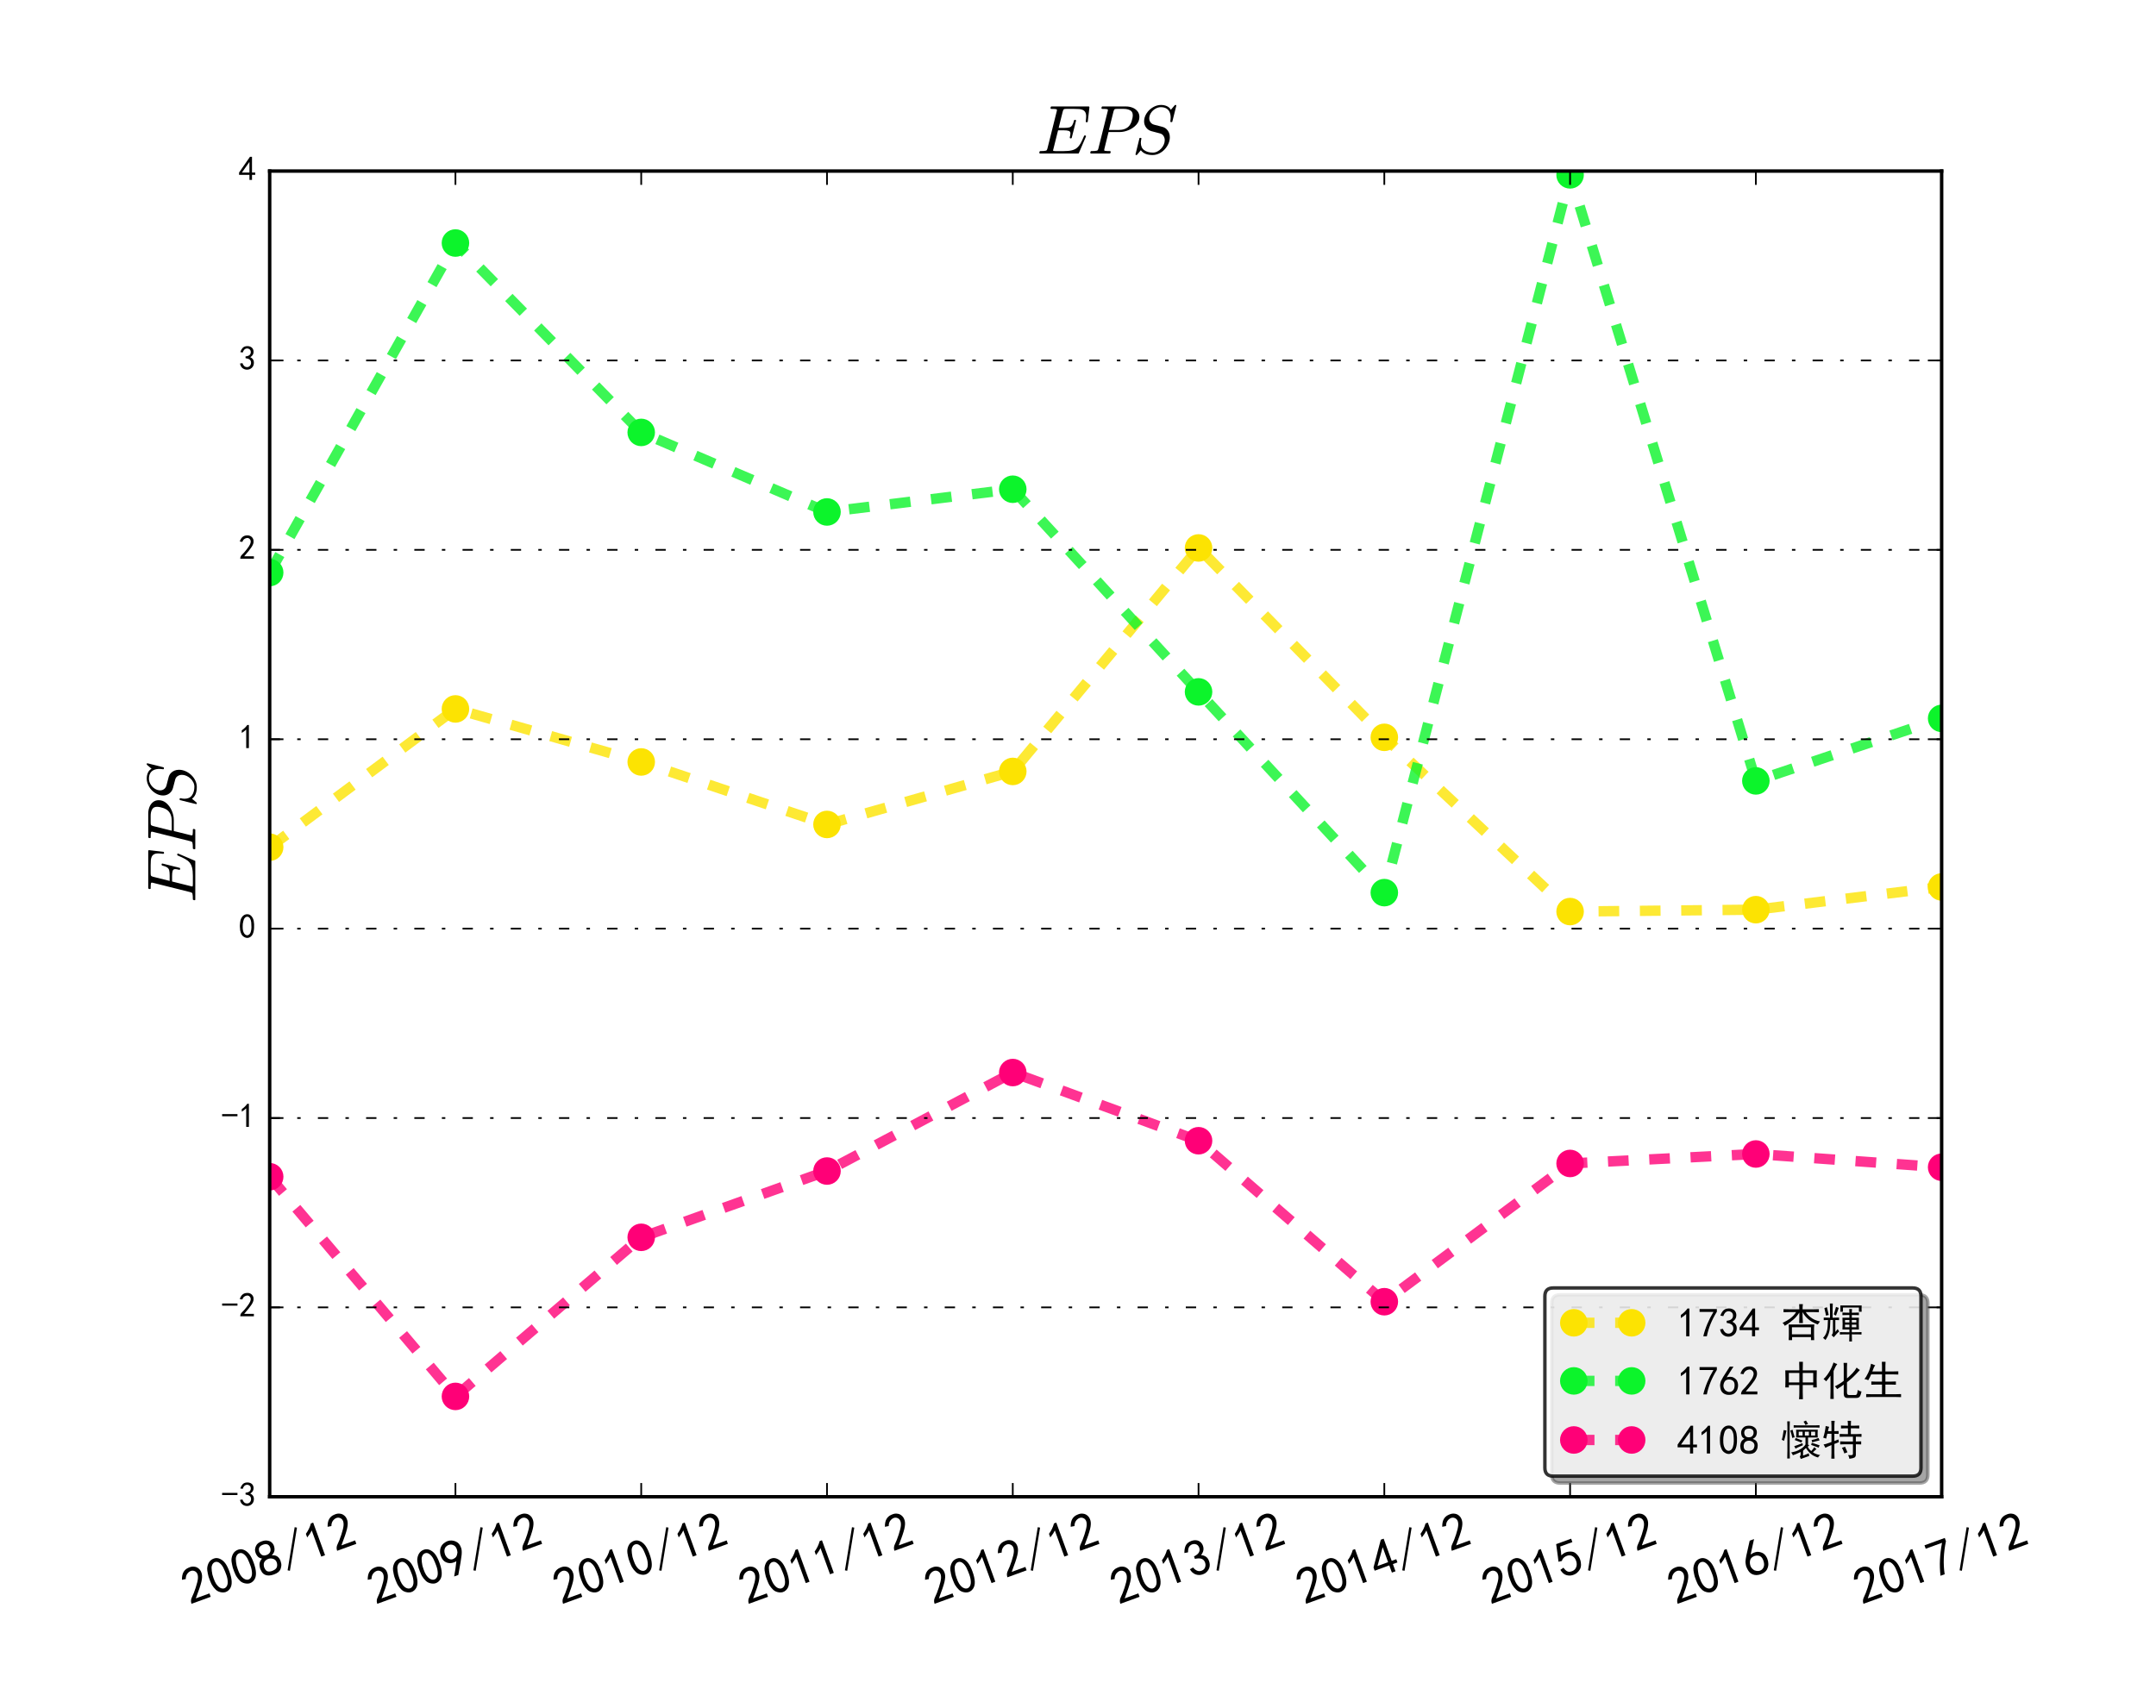 <?xml version="1.0" encoding="utf-8" standalone="no"?>
<!DOCTYPE svg PUBLIC "-//W3C//DTD SVG 1.1//EN"
  "http://www.w3.org/Graphics/SVG/1.1/DTD/svg11.dtd">
<!-- Created with matplotlib (http://matplotlib.org/) -->
<svg height="496pt" version="1.1" viewBox="0 0 626 496" width="626pt" xmlns="http://www.w3.org/2000/svg" xmlns:xlink="http://www.w3.org/1999/xlink">
 <defs>
  <style type="text/css">
*{stroke-linecap:butt;stroke-linejoin:round;stroke-miterlimit:100000;}
  </style>
 </defs>
 <g id="figure_1">
  <g id="patch_1">
   <path d="M 0 496.8 
L 626.4 496.8 
L 626.4 0 
L 0 0 
z
" style="fill:#ffffff;"/>
  </g>
  <g id="axes_1">
   <g id="patch_2">
    <path d="M 78.3 434.7 
L 563.76 434.7 
L 563.76 49.68 
L 78.3 49.68 
z
" style="fill:#ffffff;"/>
   </g>
   <g id="line2d_1">
    <path clip-path="url(#p45b9fd9189)" d="M 78.3 246.04 
L 132.24 205.888 
L 186.18 221.289 
L 240.12 239.44 
L 294.06 224.039 
L 348 159.136 
L 401.94 214.139 
L 455.88 264.741 
L 509.82 264.191 
L 563.76 257.591 
" style="fill:none;opacity:0.8;stroke:#fce302;stroke-dasharray:6,6;stroke-dashoffset:0.0;stroke-width:3.0;"/>
    <defs>
     <path d="M 0 3 
C 0.796 3 1.559 2.684 2.121 2.121 
C 2.684 1.559 3 0.796 3 0 
C 3 -0.796 2.684 -1.559 2.121 -2.121 
C 1.559 -2.684 0.796 -3 0 -3 
C -0.796 -3 -1.559 -2.684 -2.121 -2.121 
C -2.684 -1.559 -3 -0.796 -3 0 
C -3 0.796 -2.684 1.559 -2.121 2.121 
C -1.559 2.684 -0.796 3 0 3 
z
" id="md76f59c1d9" style="stroke:#fce302;stroke-width:2.0;"/>
    </defs>
    <g clip-path="url(#p45b9fd9189)">
     <use style="fill:#fce302;opacity:0.8;stroke:#fce302;stroke-width:2.0;" x="78.3" xlink:href="#md76f59c1d9" y="246.04"/>
     <use style="fill:#fce302;opacity:0.8;stroke:#fce302;stroke-width:2.0;" x="132.24" xlink:href="#md76f59c1d9" y="205.888"/>
     <use style="fill:#fce302;opacity:0.8;stroke:#fce302;stroke-width:2.0;" x="186.18" xlink:href="#md76f59c1d9" y="221.289"/>
     <use style="fill:#fce302;opacity:0.8;stroke:#fce302;stroke-width:2.0;" x="240.12" xlink:href="#md76f59c1d9" y="239.44"/>
     <use style="fill:#fce302;opacity:0.8;stroke:#fce302;stroke-width:2.0;" x="294.06" xlink:href="#md76f59c1d9" y="224.039"/>
     <use style="fill:#fce302;opacity:0.8;stroke:#fce302;stroke-width:2.0;" x="348.0" xlink:href="#md76f59c1d9" y="159.136"/>
     <use style="fill:#fce302;opacity:0.8;stroke:#fce302;stroke-width:2.0;" x="401.94" xlink:href="#md76f59c1d9" y="214.139"/>
     <use style="fill:#fce302;opacity:0.8;stroke:#fce302;stroke-width:2.0;" x="455.88" xlink:href="#md76f59c1d9" y="264.741"/>
     <use style="fill:#fce302;opacity:0.8;stroke:#fce302;stroke-width:2.0;" x="509.82" xlink:href="#md76f59c1d9" y="264.191"/>
     <use style="fill:#fce302;opacity:0.8;stroke:#fce302;stroke-width:2.0;" x="563.76" xlink:href="#md76f59c1d9" y="257.591"/>
    </g>
   </g>
   <g id="line2d_2">
    <path clip-path="url(#p45b9fd9189)" d="M 78.3 166.286 
L 132.24 70.581 
L 186.18 125.584 
L 240.12 148.685 
L 294.06 142.085 
L 348 200.938 
L 401.94 259.241 
L 455.88 50.78 
L 509.82 226.789 
L 563.76 208.638 
" style="fill:none;opacity:0.8;stroke:#0cf42b;stroke-dasharray:6,6;stroke-dashoffset:0.0;stroke-width:3.0;"/>
    <defs>
     <path d="M 0 3 
C 0.796 3 1.559 2.684 2.121 2.121 
C 2.684 1.559 3 0.796 3 0 
C 3 -0.796 2.684 -1.559 2.121 -2.121 
C 1.559 -2.684 0.796 -3 0 -3 
C -0.796 -3 -1.559 -2.684 -2.121 -2.121 
C -2.684 -1.559 -3 -0.796 -3 0 
C -3 0.796 -2.684 1.559 -2.121 2.121 
C -1.559 2.684 -0.796 3 0 3 
z
" id="m54fe05789b" style="stroke:#0cf42b;stroke-width:2.0;"/>
    </defs>
    <g clip-path="url(#p45b9fd9189)">
     <use style="fill:#0cf42b;opacity:0.8;stroke:#0cf42b;stroke-width:2.0;" x="78.3" xlink:href="#m54fe05789b" y="166.286"/>
     <use style="fill:#0cf42b;opacity:0.8;stroke:#0cf42b;stroke-width:2.0;" x="132.24" xlink:href="#m54fe05789b" y="70.581"/>
     <use style="fill:#0cf42b;opacity:0.8;stroke:#0cf42b;stroke-width:2.0;" x="186.18" xlink:href="#m54fe05789b" y="125.584"/>
     <use style="fill:#0cf42b;opacity:0.8;stroke:#0cf42b;stroke-width:2.0;" x="240.12" xlink:href="#m54fe05789b" y="148.685"/>
     <use style="fill:#0cf42b;opacity:0.8;stroke:#0cf42b;stroke-width:2.0;" x="294.06" xlink:href="#m54fe05789b" y="142.085"/>
     <use style="fill:#0cf42b;opacity:0.8;stroke:#0cf42b;stroke-width:2.0;" x="348.0" xlink:href="#m54fe05789b" y="200.938"/>
     <use style="fill:#0cf42b;opacity:0.8;stroke:#0cf42b;stroke-width:2.0;" x="401.94" xlink:href="#m54fe05789b" y="259.241"/>
     <use style="fill:#0cf42b;opacity:0.8;stroke:#0cf42b;stroke-width:2.0;" x="455.88" xlink:href="#m54fe05789b" y="50.78"/>
     <use style="fill:#0cf42b;opacity:0.8;stroke:#0cf42b;stroke-width:2.0;" x="509.82" xlink:href="#m54fe05789b" y="226.789"/>
     <use style="fill:#0cf42b;opacity:0.8;stroke:#0cf42b;stroke-width:2.0;" x="563.76" xlink:href="#m54fe05789b" y="208.638"/>
    </g>
   </g>
   <g id="line2d_3">
    <path clip-path="url(#p45b9fd9189)" d="M 78.3 341.745 
L 132.24 405.548 
L 186.18 359.346 
L 240.12 340.095 
L 294.06 311.494 
L 348 331.295 
L 401.94 378.047 
L 455.88 337.895 
L 509.82 335.145 
L 563.76 338.995 
" style="fill:none;opacity:0.8;stroke:#ff0077;stroke-dasharray:6,6;stroke-dashoffset:0.0;stroke-width:3.0;"/>
    <defs>
     <path d="M 0 3 
C 0.796 3 1.559 2.684 2.121 2.121 
C 2.684 1.559 3 0.796 3 0 
C 3 -0.796 2.684 -1.559 2.121 -2.121 
C 1.559 -2.684 0.796 -3 0 -3 
C -0.796 -3 -1.559 -2.684 -2.121 -2.121 
C -2.684 -1.559 -3 -0.796 -3 0 
C -3 0.796 -2.684 1.559 -2.121 2.121 
C -1.559 2.684 -0.796 3 0 3 
z
" id="md0adcf1450" style="stroke:#ff0077;stroke-width:2.0;"/>
    </defs>
    <g clip-path="url(#p45b9fd9189)">
     <use style="fill:#ff0077;opacity:0.8;stroke:#ff0077;stroke-width:2.0;" x="78.3" xlink:href="#md0adcf1450" y="341.745"/>
     <use style="fill:#ff0077;opacity:0.8;stroke:#ff0077;stroke-width:2.0;" x="132.24" xlink:href="#md0adcf1450" y="405.548"/>
     <use style="fill:#ff0077;opacity:0.8;stroke:#ff0077;stroke-width:2.0;" x="186.18" xlink:href="#md0adcf1450" y="359.346"/>
     <use style="fill:#ff0077;opacity:0.8;stroke:#ff0077;stroke-width:2.0;" x="240.12" xlink:href="#md0adcf1450" y="340.095"/>
     <use style="fill:#ff0077;opacity:0.8;stroke:#ff0077;stroke-width:2.0;" x="294.06" xlink:href="#md0adcf1450" y="311.494"/>
     <use style="fill:#ff0077;opacity:0.8;stroke:#ff0077;stroke-width:2.0;" x="348.0" xlink:href="#md0adcf1450" y="331.295"/>
     <use style="fill:#ff0077;opacity:0.8;stroke:#ff0077;stroke-width:2.0;" x="401.94" xlink:href="#md0adcf1450" y="378.047"/>
     <use style="fill:#ff0077;opacity:0.8;stroke:#ff0077;stroke-width:2.0;" x="455.88" xlink:href="#md0adcf1450" y="337.895"/>
     <use style="fill:#ff0077;opacity:0.8;stroke:#ff0077;stroke-width:2.0;" x="509.82" xlink:href="#md0adcf1450" y="335.145"/>
     <use style="fill:#ff0077;opacity:0.8;stroke:#ff0077;stroke-width:2.0;" x="563.76" xlink:href="#md0adcf1450" y="338.995"/>
    </g>
   </g>
   <g id="patch_3">
    <path d="M 78.3 434.7 
L 563.76 434.7 
" style="fill:none;stroke:#000000;stroke-linecap:square;stroke-linejoin:miter;"/>
   </g>
   <g id="patch_4">
    <path d="M 78.3 434.7 
L 78.3 49.68 
" style="fill:none;stroke:#000000;stroke-linecap:square;stroke-linejoin:miter;"/>
   </g>
   <g id="patch_5">
    <path d="M 78.3 49.68 
L 563.76 49.68 
" style="fill:none;stroke:#000000;stroke-linecap:square;stroke-linejoin:miter;"/>
   </g>
   <g id="patch_6">
    <path d="M 563.76 434.7 
L 563.76 49.68 
" style="fill:none;stroke:#000000;stroke-linecap:square;stroke-linejoin:miter;"/>
   </g>
   <g id="matplotlib.axis_1">
    <g id="xtick_1">
     <g id="line2d_4">
      <defs>
       <path d="M 0 0 
L 0 -4 
" id="m6da6e150e3" style="stroke:#000000;stroke-width:0.5;"/>
      </defs>
      <g>
       <use style="stroke:#000000;stroke-width:0.5;" x="78.3" xlink:href="#m6da6e150e3" y="434.7"/>
      </g>
     </g>
     <g id="line2d_5">
      <defs>
       <path d="M 0 0 
L 0 4 
" id="m85d33d193d" style="stroke:#000000;stroke-width:0.5;"/>
      </defs>
      <g>
       <use style="stroke:#000000;stroke-width:0.5;" x="78.3" xlink:href="#m85d33d193d" y="49.68"/>
      </g>
     </g>
     <g id="text_1">
      <!-- 2008/12 -->
      <defs>
       <path d="M 21.875 56.25 
Q 16.797 51.172 8.984 46.484 
L 8.984 53.906 
Q 18.75 60.547 25 69.531 
L 29.688 69.531 
L 29.688 2.344 
L 21.875 2.344 
z
" id="SimHei-31"/>
       <path d="M 4.688 3.906 
Q 5.078 9.766 10.156 14.453 
Q 15.234 19.141 23.047 29.094 
Q 30.859 39.062 33.203 44.531 
Q 35.547 50 34.953 53.906 
Q 34.375 57.812 31.25 60.344 
Q 28.125 62.891 24.016 62.5 
Q 19.922 62.109 16.203 59.375 
Q 12.5 56.641 10.547 51.172 
L 3.125 52.344 
Q 6.25 61.328 11.125 65.422 
Q 16.016 69.531 22.656 69.922 
Q 26.562 70.312 29.688 69.719 
Q 32.812 69.141 36.125 66.984 
Q 39.453 64.844 41.594 60.547 
Q 43.75 56.25 43.156 50.188 
Q 42.578 44.141 37.109 35.734 
Q 31.641 27.344 16.016 9.375 
L 44.141 9.375 
L 44.141 2.344 
L 4.688 2.344 
z
" id="SimHei-32"/>
       <path d="M 46.875 71.094 
L 5.469 -2.734 
L 1.562 -0.391 
L 42.969 73.438 
z
" id="SimHei-2f"/>
       <path d="M 2.734 16.797 
Q 2.734 26.172 5.078 30.656 
Q 7.422 35.156 12.891 37.891 
Q 8.203 40.625 6.641 43.938 
Q 5.078 47.266 4.875 51.562 
Q 4.688 55.859 6.047 58.984 
Q 7.422 62.109 10.156 64.844 
Q 12.891 67.578 16.203 68.547 
Q 19.531 69.531 23.438 69.531 
Q 27.344 69.531 30.469 68.75 
Q 33.594 67.969 37.109 65.422 
Q 40.625 62.891 42.188 58.203 
Q 43.75 53.516 41.984 47.266 
Q 40.234 41.016 32.812 37.5 
Q 39.453 35.547 42.188 31.438 
Q 44.922 27.344 44.922 21.484 
Q 44.922 15.625 43.156 12.109 
Q 41.406 8.594 39.25 6.25 
Q 37.109 3.906 33.391 2.531 
Q 29.688 1.172 24.016 1.172 
Q 18.359 1.172 14.25 2.531 
Q 10.156 3.906 7.422 6.641 
Q 4.688 9.375 3.703 13.078 
Q 2.734 16.797 2.734 26.172 
M 10.938 26.562 
Q 10.547 17.188 12.297 13.672 
Q 14.062 10.156 18.75 9.172 
Q 23.438 8.203 28.516 9.375 
Q 33.594 10.547 35.547 14.844 
Q 37.5 19.141 36.906 23.438 
Q 36.328 27.734 32.031 30.656 
Q 27.734 33.594 22.656 33.203 
Q 17.578 32.812 14.25 29.688 
Q 10.938 26.562 10.547 17.188 
M 12.109 56.25 
Q 12.109 48.438 14.844 44.922 
Q 17.578 41.406 23.438 41.406 
Q 29.297 41.406 32.219 44.922 
Q 35.156 48.438 34.953 53.312 
Q 34.766 58.203 31.438 60.547 
Q 28.125 62.891 22.453 62.5 
Q 16.797 62.109 14.453 59.172 
Q 12.109 56.25 12.109 48.438 
" id="SimHei-38"/>
       <path d="M 3.125 29.297 
Q 3.906 50 6.438 56.047 
Q 8.984 62.109 13.672 66.016 
Q 18.359 69.922 25.188 69.922 
Q 32.031 69.922 37.109 64.25 
Q 42.188 58.594 43.75 50 
Q 45.312 41.406 44.719 30.266 
Q 44.141 19.141 40.812 12.109 
Q 37.5 5.078 30.859 2.344 
Q 24.219 -0.391 17.578 2.922 
Q 10.938 6.25 8.203 11.719 
Q 5.469 17.188 4.297 23.234 
Q 3.125 29.297 3.906 50 
M 12.891 52.734 
Q 10.547 31.25 12.5 22.844 
Q 14.453 14.453 18.938 10.938 
Q 23.438 7.422 28.125 9.562 
Q 32.812 11.719 34.953 18.156 
Q 37.109 24.609 37.109 32.219 
Q 37.109 39.844 36.516 46.094 
Q 35.938 52.344 33 57.422 
Q 30.078 62.5 25.188 62.688 
Q 20.312 62.891 16.594 57.812 
Q 12.891 52.734 10.547 31.25 
" id="SimHei-30"/>
      </defs>
      <g transform="translate(55.076 466.347)rotate(-20.0)scale(0.15 -0.15)">
       <use xlink:href="#SimHei-32"/>
       <use x="50.0" xlink:href="#SimHei-30"/>
       <use x="100.0" xlink:href="#SimHei-30"/>
       <use x="150.0" xlink:href="#SimHei-38"/>
       <use x="200.0" xlink:href="#SimHei-2f"/>
       <use x="250.0" xlink:href="#SimHei-31"/>
       <use x="300.0" xlink:href="#SimHei-32"/>
      </g>
     </g>
    </g>
    <g id="xtick_2">
     <g id="line2d_6">
      <g>
       <use style="stroke:#000000;stroke-width:0.5;" x="132.24" xlink:href="#m6da6e150e3" y="434.7"/>
      </g>
     </g>
     <g id="line2d_7">
      <g>
       <use style="stroke:#000000;stroke-width:0.5;" x="132.24" xlink:href="#m85d33d193d" y="49.68"/>
      </g>
     </g>
     <g id="text_2">
      <!-- 2009/12 -->
      <defs>
       <path d="M 12.5 1.172 
Q 21.094 15.625 26.562 27.344 
Q 16.797 25.781 10.344 29.875 
Q 3.906 33.984 2.531 41.016 
Q 1.172 48.047 2.734 53.703 
Q 4.297 59.375 7.609 63.078 
Q 10.938 66.797 15.625 68.359 
Q 20.312 69.922 24.016 69.922 
Q 27.734 69.922 31.641 68.359 
Q 35.547 66.797 38.672 63.672 
Q 41.797 60.547 42.969 57.219 
Q 44.141 53.906 44.141 48.625 
Q 44.141 43.359 40.234 35.156 
Q 36.328 26.953 21.094 1.172 
z
M 9.766 50 
Q 10.938 39.844 14.641 36.516 
Q 18.359 33.203 22.656 33.594 
Q 26.953 33.984 29.484 35.938 
Q 32.031 37.891 34.375 42.578 
Q 35.938 48.438 35.156 52.531 
Q 34.375 56.641 31.047 59.375 
Q 27.734 62.109 23.828 62.109 
Q 21.484 62.5 17.766 60.938 
Q 14.062 59.375 11.906 54.688 
Q 9.766 50 10.938 39.844 
" id="SimHei-39"/>
      </defs>
      <g transform="translate(109.016 466.347)rotate(-20.0)scale(0.15 -0.15)">
       <use xlink:href="#SimHei-32"/>
       <use x="50.0" xlink:href="#SimHei-30"/>
       <use x="100.0" xlink:href="#SimHei-30"/>
       <use x="150.0" xlink:href="#SimHei-39"/>
       <use x="200.0" xlink:href="#SimHei-2f"/>
       <use x="250.0" xlink:href="#SimHei-31"/>
       <use x="300.0" xlink:href="#SimHei-32"/>
      </g>
     </g>
    </g>
    <g id="xtick_3">
     <g id="line2d_8">
      <g>
       <use style="stroke:#000000;stroke-width:0.5;" x="186.18" xlink:href="#m6da6e150e3" y="434.7"/>
      </g>
     </g>
     <g id="line2d_9">
      <g>
       <use style="stroke:#000000;stroke-width:0.5;" x="186.18" xlink:href="#m85d33d193d" y="49.68"/>
      </g>
     </g>
     <g id="text_3">
      <!-- 2010/12 -->
      <g transform="translate(162.956 466.347)rotate(-20.0)scale(0.15 -0.15)">
       <use xlink:href="#SimHei-32"/>
       <use x="50.0" xlink:href="#SimHei-30"/>
       <use x="100.0" xlink:href="#SimHei-31"/>
       <use x="150.0" xlink:href="#SimHei-30"/>
       <use x="200.0" xlink:href="#SimHei-2f"/>
       <use x="250.0" xlink:href="#SimHei-31"/>
       <use x="300.0" xlink:href="#SimHei-32"/>
      </g>
     </g>
    </g>
    <g id="xtick_4">
     <g id="line2d_10">
      <g>
       <use style="stroke:#000000;stroke-width:0.5;" x="240.12" xlink:href="#m6da6e150e3" y="434.7"/>
      </g>
     </g>
     <g id="line2d_11">
      <g>
       <use style="stroke:#000000;stroke-width:0.5;" x="240.12" xlink:href="#m85d33d193d" y="49.68"/>
      </g>
     </g>
     <g id="text_4">
      <!-- 2011/12 -->
      <g transform="translate(216.896 466.347)rotate(-20.0)scale(0.15 -0.15)">
       <use xlink:href="#SimHei-32"/>
       <use x="50.0" xlink:href="#SimHei-30"/>
       <use x="100.0" xlink:href="#SimHei-31"/>
       <use x="150.0" xlink:href="#SimHei-31"/>
       <use x="200.0" xlink:href="#SimHei-2f"/>
       <use x="250.0" xlink:href="#SimHei-31"/>
       <use x="300.0" xlink:href="#SimHei-32"/>
      </g>
     </g>
    </g>
    <g id="xtick_5">
     <g id="line2d_12">
      <g>
       <use style="stroke:#000000;stroke-width:0.5;" x="294.06" xlink:href="#m6da6e150e3" y="434.7"/>
      </g>
     </g>
     <g id="line2d_13">
      <g>
       <use style="stroke:#000000;stroke-width:0.5;" x="294.06" xlink:href="#m85d33d193d" y="49.68"/>
      </g>
     </g>
     <g id="text_5">
      <!-- 2012/12 -->
      <g transform="translate(270.836 466.347)rotate(-20.0)scale(0.15 -0.15)">
       <use xlink:href="#SimHei-32"/>
       <use x="50.0" xlink:href="#SimHei-30"/>
       <use x="100.0" xlink:href="#SimHei-31"/>
       <use x="150.0" xlink:href="#SimHei-32"/>
       <use x="200.0" xlink:href="#SimHei-2f"/>
       <use x="250.0" xlink:href="#SimHei-31"/>
       <use x="300.0" xlink:href="#SimHei-32"/>
      </g>
     </g>
    </g>
    <g id="xtick_6">
     <g id="line2d_14">
      <g>
       <use style="stroke:#000000;stroke-width:0.5;" x="348.0" xlink:href="#m6da6e150e3" y="434.7"/>
      </g>
     </g>
     <g id="line2d_15">
      <g>
       <use style="stroke:#000000;stroke-width:0.5;" x="348.0" xlink:href="#m85d33d193d" y="49.68"/>
      </g>
     </g>
     <g id="text_6">
      <!-- 2013/12 -->
      <defs>
       <path d="M 3.906 19.141 
L 10.938 20.312 
Q 12.5 15.234 16.016 11.906 
Q 19.531 8.594 24.797 8.781 
Q 30.078 8.984 33.203 13.078 
Q 36.328 17.188 35.938 22.453 
Q 35.547 27.734 31.828 30.656 
Q 28.125 33.594 19.922 34.766 
L 19.922 39.844 
Q 28.125 40.625 31.828 44.141 
Q 35.547 47.656 35.156 53.312 
Q 34.766 58.984 30.078 61.516 
Q 25.391 64.062 20.109 62.109 
Q 14.844 60.156 11.719 51.172 
L 4.688 52.344 
Q 7.031 59.375 11.125 64.062 
Q 15.234 68.75 22.266 69.531 
Q 29.297 70.312 34.562 67.766 
Q 39.844 65.234 41.984 59.953 
Q 44.141 54.688 42.578 48.438 
Q 41.016 42.188 33.594 37.5 
Q 39.062 35.156 41.984 30.469 
Q 44.922 25.781 43.938 18.156 
Q 42.969 10.547 37.109 5.859 
Q 31.25 1.172 23.828 1.359 
Q 16.406 1.562 10.938 6.047 
Q 5.469 10.547 3.906 19.141 
" id="SimHei-33"/>
      </defs>
      <g transform="translate(324.776 466.347)rotate(-20.0)scale(0.15 -0.15)">
       <use xlink:href="#SimHei-32"/>
       <use x="50.0" xlink:href="#SimHei-30"/>
       <use x="100.0" xlink:href="#SimHei-31"/>
       <use x="150.0" xlink:href="#SimHei-33"/>
       <use x="200.0" xlink:href="#SimHei-2f"/>
       <use x="250.0" xlink:href="#SimHei-31"/>
       <use x="300.0" xlink:href="#SimHei-32"/>
      </g>
     </g>
    </g>
    <g id="xtick_7">
     <g id="line2d_16">
      <g>
       <use style="stroke:#000000;stroke-width:0.5;" x="401.94" xlink:href="#m6da6e150e3" y="434.7"/>
      </g>
     </g>
     <g id="line2d_17">
      <g>
       <use style="stroke:#000000;stroke-width:0.5;" x="401.94" xlink:href="#m85d33d193d" y="49.68"/>
      </g>
     </g>
     <g id="text_7">
      <!-- 2014/12 -->
      <defs>
       <path d="M 31.25 17.188 
L 1.172 17.188 
L 1.172 23.828 
L 32.812 69.531 
L 38.672 69.531 
L 38.672 23.828 
L 48.047 23.828 
L 48.047 17.188 
L 38.672 17.188 
L 38.672 2.344 
L 31.25 2.344 
z
M 31.25 23.828 
L 31.25 54.688 
L 9.375 23.828 
z
" id="SimHei-34"/>
      </defs>
      <g transform="translate(378.716 466.347)rotate(-20.0)scale(0.15 -0.15)">
       <use xlink:href="#SimHei-32"/>
       <use x="50.0" xlink:href="#SimHei-30"/>
       <use x="100.0" xlink:href="#SimHei-31"/>
       <use x="150.0" xlink:href="#SimHei-34"/>
       <use x="200.0" xlink:href="#SimHei-2f"/>
       <use x="250.0" xlink:href="#SimHei-31"/>
       <use x="300.0" xlink:href="#SimHei-32"/>
      </g>
     </g>
    </g>
    <g id="xtick_8">
     <g id="line2d_18">
      <g>
       <use style="stroke:#000000;stroke-width:0.5;" x="455.88" xlink:href="#m6da6e150e3" y="434.7"/>
      </g>
     </g>
     <g id="line2d_19">
      <g>
       <use style="stroke:#000000;stroke-width:0.5;" x="455.88" xlink:href="#m85d33d193d" y="49.68"/>
      </g>
     </g>
     <g id="text_8">
      <!-- 2015/12 -->
      <defs>
       <path d="M 8.594 20.703 
Q 11.328 10.156 17.969 8.984 
Q 24.609 7.812 28.703 10.344 
Q 32.812 12.891 34.562 16.984 
Q 36.328 21.094 36.125 26.172 
Q 35.938 31.25 33.391 34.766 
Q 30.859 38.281 26.953 39.453 
Q 23.047 40.625 18.156 39.453 
Q 13.281 38.281 10.156 33.984 
L 3.516 34.766 
Q 4.297 37.109 10.938 68.359 
L 41.797 68.359 
L 41.797 61.328 
L 16.797 61.328 
Q 14.844 50.781 12.891 44.531 
Q 18.75 47.266 23.828 47.062 
Q 28.906 46.875 33.594 44.719 
Q 38.281 42.578 40.422 38.859 
Q 42.578 35.156 43.547 31.438 
Q 44.531 27.734 44.328 23.438 
Q 44.141 19.141 42.578 14.641 
Q 41.016 10.156 37.891 7.219 
Q 34.766 4.297 30.266 2.531 
Q 25.781 0.781 19.922 1.172 
Q 14.062 1.562 8.781 5.469 
Q 3.516 9.375 1.562 18.75 
z
" id="SimHei-35"/>
      </defs>
      <g transform="translate(432.656 466.347)rotate(-20.0)scale(0.15 -0.15)">
       <use xlink:href="#SimHei-32"/>
       <use x="50.0" xlink:href="#SimHei-30"/>
       <use x="100.0" xlink:href="#SimHei-31"/>
       <use x="150.0" xlink:href="#SimHei-35"/>
       <use x="200.0" xlink:href="#SimHei-2f"/>
       <use x="250.0" xlink:href="#SimHei-31"/>
       <use x="300.0" xlink:href="#SimHei-32"/>
      </g>
     </g>
    </g>
    <g id="xtick_9">
     <g id="line2d_20">
      <g>
       <use style="stroke:#000000;stroke-width:0.5;" x="509.82" xlink:href="#m6da6e150e3" y="434.7"/>
      </g>
     </g>
     <g id="line2d_21">
      <g>
       <use style="stroke:#000000;stroke-width:0.5;" x="509.82" xlink:href="#m85d33d193d" y="49.68"/>
      </g>
     </g>
     <g id="text_9">
      <!-- 2016/12 -->
      <defs>
       <path d="M 3.516 19.531 
Q 4.297 30.859 6.047 34.766 
Q 7.812 38.672 11.328 44.531 
L 27.344 69.531 
L 36.328 69.531 
L 19.922 43.75 
Q 30.469 46.484 36.719 42.969 
Q 42.969 39.453 45.109 34.953 
Q 47.266 30.469 47.453 25.188 
Q 47.656 19.922 45.891 14.844 
Q 44.141 9.766 39.641 5.656 
Q 35.156 1.562 27.141 1.172 
Q 19.141 0.781 13.469 4.094 
Q 7.812 7.422 5.656 13.469 
Q 3.516 19.531 4.297 30.859 
M 12.5 16.016 
Q 19.531 8.594 25.391 8.203 
Q 31.25 7.812 35.156 12.109 
Q 39.062 16.406 39.062 24.609 
Q 39.062 32.812 34.172 35.938 
Q 29.297 39.062 23.234 38.281 
Q 17.188 37.5 14.453 32.422 
Q 11.719 27.344 12.109 21.672 
Q 12.5 16.016 19.531 8.594 
" id="SimHei-36"/>
      </defs>
      <g transform="translate(486.596 466.347)rotate(-20.0)scale(0.15 -0.15)">
       <use xlink:href="#SimHei-32"/>
       <use x="50.0" xlink:href="#SimHei-30"/>
       <use x="100.0" xlink:href="#SimHei-31"/>
       <use x="150.0" xlink:href="#SimHei-36"/>
       <use x="200.0" xlink:href="#SimHei-2f"/>
       <use x="250.0" xlink:href="#SimHei-31"/>
       <use x="300.0" xlink:href="#SimHei-32"/>
      </g>
     </g>
    </g>
    <g id="xtick_10">
     <g id="line2d_22">
      <g>
       <use style="stroke:#000000;stroke-width:0.5;" x="563.76" xlink:href="#m6da6e150e3" y="434.7"/>
      </g>
     </g>
     <g id="line2d_23">
      <g>
       <use style="stroke:#000000;stroke-width:0.5;" x="563.76" xlink:href="#m85d33d193d" y="49.68"/>
      </g>
     </g>
     <g id="text_10">
      <!-- 2017/12 -->
      <defs>
       <path d="M 13.281 2.344 
Q 20.312 32.031 37.891 61.328 
L 4.297 61.328 
L 4.297 68.359 
L 46.094 68.359 
L 46.094 61.719 
Q 27.734 32.031 21.875 2.344 
L 13.281 2.344 
z
" id="SimHei-37"/>
      </defs>
      <g transform="translate(540.536 466.347)rotate(-20.0)scale(0.15 -0.15)">
       <use xlink:href="#SimHei-32"/>
       <use x="50.0" xlink:href="#SimHei-30"/>
       <use x="100.0" xlink:href="#SimHei-31"/>
       <use x="150.0" xlink:href="#SimHei-37"/>
       <use x="200.0" xlink:href="#SimHei-2f"/>
       <use x="250.0" xlink:href="#SimHei-31"/>
       <use x="300.0" xlink:href="#SimHei-32"/>
      </g>
     </g>
    </g>
   </g>
   <g id="matplotlib.axis_2">
    <g id="ytick_1">
     <g id="line2d_24">
      <path clip-path="url(#p45b9fd9189)" d="M 78.3 434.7 
L 563.76 434.7 
" style="fill:none;stroke:#000000;stroke-dasharray:3,5,1,5;stroke-dashoffset:0.0;stroke-width:0.5;"/>
     </g>
     <g id="line2d_25">
      <defs>
       <path d="M 0 0 
L 4 0 
" id="m5281b113cb" style="stroke:#000000;stroke-width:0.5;"/>
      </defs>
      <g>
       <use style="stroke:#000000;stroke-width:0.5;" x="78.3" xlink:href="#m5281b113cb" y="434.7"/>
      </g>
     </g>
     <g id="line2d_26">
      <defs>
       <path d="M 0 0 
L -4 0 
" id="md0586f186e" style="stroke:#000000;stroke-width:0.5;"/>
      </defs>
      <g>
       <use style="stroke:#000000;stroke-width:0.5;" x="563.76" xlink:href="#md0586f186e" y="434.7"/>
      </g>
     </g>
     <g id="text_11">
      <!-- -3 -->
      <defs>
       <path d="M 46.484 33.203 
L 1.953 33.203 
L 1.953 39.453 
L 46.484 39.453 
z
" id="SimHei-2d"/>
      </defs>
      <g transform="translate(64.3 437.512)scale(0.1 -0.1)">
       <use xlink:href="#SimHei-2d"/>
       <use x="50.0" xlink:href="#SimHei-33"/>
      </g>
     </g>
    </g>
    <g id="ytick_2">
     <g id="line2d_27">
      <path clip-path="url(#p45b9fd9189)" d="M 78.3 379.697 
L 563.76 379.697 
" style="fill:none;stroke:#000000;stroke-dasharray:3,5,1,5;stroke-dashoffset:0.0;stroke-width:0.5;"/>
     </g>
     <g id="line2d_28">
      <g>
       <use style="stroke:#000000;stroke-width:0.5;" x="78.3" xlink:href="#m5281b113cb" y="379.697"/>
      </g>
     </g>
     <g id="line2d_29">
      <g>
       <use style="stroke:#000000;stroke-width:0.5;" x="563.76" xlink:href="#md0586f186e" y="379.697"/>
      </g>
     </g>
     <g id="text_12">
      <!-- -2 -->
      <g transform="translate(64.3 382.51)scale(0.1 -0.1)">
       <use xlink:href="#SimHei-2d"/>
       <use x="50.0" xlink:href="#SimHei-32"/>
      </g>
     </g>
    </g>
    <g id="ytick_3">
     <g id="line2d_30">
      <path clip-path="url(#p45b9fd9189)" d="M 78.3 324.694 
L 563.76 324.694 
" style="fill:none;stroke:#000000;stroke-dasharray:3,5,1,5;stroke-dashoffset:0.0;stroke-width:0.5;"/>
     </g>
     <g id="line2d_31">
      <g>
       <use style="stroke:#000000;stroke-width:0.5;" x="78.3" xlink:href="#m5281b113cb" y="324.694"/>
      </g>
     </g>
     <g id="line2d_32">
      <g>
       <use style="stroke:#000000;stroke-width:0.5;" x="563.76" xlink:href="#md0586f186e" y="324.694"/>
      </g>
     </g>
     <g id="text_13">
      <!-- -1 -->
      <g transform="translate(64.3 327.507)scale(0.1 -0.1)">
       <use xlink:href="#SimHei-2d"/>
       <use x="50.0" xlink:href="#SimHei-31"/>
      </g>
     </g>
    </g>
    <g id="ytick_4">
     <g id="line2d_33">
      <path clip-path="url(#p45b9fd9189)" d="M 78.3 269.691 
L 563.76 269.691 
" style="fill:none;stroke:#000000;stroke-dasharray:3,5,1,5;stroke-dashoffset:0.0;stroke-width:0.5;"/>
     </g>
     <g id="line2d_34">
      <g>
       <use style="stroke:#000000;stroke-width:0.5;" x="78.3" xlink:href="#m5281b113cb" y="269.691"/>
      </g>
     </g>
     <g id="line2d_35">
      <g>
       <use style="stroke:#000000;stroke-width:0.5;" x="563.76" xlink:href="#md0586f186e" y="269.691"/>
      </g>
     </g>
     <g id="text_14">
      <!-- 0 -->
      <g transform="translate(69.3 272.504)scale(0.1 -0.1)">
       <use xlink:href="#SimHei-30"/>
      </g>
     </g>
    </g>
    <g id="ytick_5">
     <g id="line2d_36">
      <path clip-path="url(#p45b9fd9189)" d="M 78.3 214.689 
L 563.76 214.689 
" style="fill:none;stroke:#000000;stroke-dasharray:3,5,1,5;stroke-dashoffset:0.0;stroke-width:0.5;"/>
     </g>
     <g id="line2d_37">
      <g>
       <use style="stroke:#000000;stroke-width:0.5;" x="78.3" xlink:href="#m5281b113cb" y="214.689"/>
      </g>
     </g>
     <g id="line2d_38">
      <g>
       <use style="stroke:#000000;stroke-width:0.5;" x="563.76" xlink:href="#md0586f186e" y="214.689"/>
      </g>
     </g>
     <g id="text_15">
      <!-- 1 -->
      <g transform="translate(69.3 217.501)scale(0.1 -0.1)">
       <use xlink:href="#SimHei-31"/>
      </g>
     </g>
    </g>
    <g id="ytick_6">
     <g id="line2d_39">
      <path clip-path="url(#p45b9fd9189)" d="M 78.3 159.686 
L 563.76 159.686 
" style="fill:none;stroke:#000000;stroke-dasharray:3,5,1,5;stroke-dashoffset:0.0;stroke-width:0.5;"/>
     </g>
     <g id="line2d_40">
      <g>
       <use style="stroke:#000000;stroke-width:0.5;" x="78.3" xlink:href="#m5281b113cb" y="159.686"/>
      </g>
     </g>
     <g id="line2d_41">
      <g>
       <use style="stroke:#000000;stroke-width:0.5;" x="563.76" xlink:href="#md0586f186e" y="159.686"/>
      </g>
     </g>
     <g id="text_16">
      <!-- 2 -->
      <g transform="translate(69.3 162.498)scale(0.1 -0.1)">
       <use xlink:href="#SimHei-32"/>
      </g>
     </g>
    </g>
    <g id="ytick_7">
     <g id="line2d_42">
      <path clip-path="url(#p45b9fd9189)" d="M 78.3 104.683 
L 563.76 104.683 
" style="fill:none;stroke:#000000;stroke-dasharray:3,5,1,5;stroke-dashoffset:0.0;stroke-width:0.5;"/>
     </g>
     <g id="line2d_43">
      <g>
       <use style="stroke:#000000;stroke-width:0.5;" x="78.3" xlink:href="#m5281b113cb" y="104.683"/>
      </g>
     </g>
     <g id="line2d_44">
      <g>
       <use style="stroke:#000000;stroke-width:0.5;" x="563.76" xlink:href="#md0586f186e" y="104.683"/>
      </g>
     </g>
     <g id="text_17">
      <!-- 3 -->
      <g transform="translate(69.3 107.495)scale(0.1 -0.1)">
       <use xlink:href="#SimHei-33"/>
      </g>
     </g>
    </g>
    <g id="ytick_8">
     <g id="line2d_45">
      <path clip-path="url(#p45b9fd9189)" d="M 78.3 49.68 
L 563.76 49.68 
" style="fill:none;stroke:#000000;stroke-dasharray:3,5,1,5;stroke-dashoffset:0.0;stroke-width:0.5;"/>
     </g>
     <g id="line2d_46">
      <g>
       <use style="stroke:#000000;stroke-width:0.5;" x="78.3" xlink:href="#m5281b113cb" y="49.68"/>
      </g>
     </g>
     <g id="line2d_47">
      <g>
       <use style="stroke:#000000;stroke-width:0.5;" x="563.76" xlink:href="#md0586f186e" y="49.68"/>
      </g>
     </g>
     <g id="text_18">
      <!-- 4 -->
      <g transform="translate(69.3 52.492)scale(0.1 -0.1)">
       <use xlink:href="#SimHei-34"/>
      </g>
     </g>
    </g>
    <g id="text_19">
     <!-- $EPS$ -->
     <defs>
      <path d="M 4.688 0 
Q 3.719 0 3.719 1.312 
Q 3.766 1.562 3.906 2.172 
Q 4.047 2.781 4.312 3.141 
Q 4.594 3.516 4.984 3.516 
Q 11.078 3.516 13.484 4.203 
Q 14.797 4.641 15.375 6.891 
L 29.109 61.812 
Q 29.297 62.797 29.297 63.188 
Q 29.297 64.266 28.078 64.406 
Q 26.219 64.797 20.906 64.797 
Q 19.922 64.797 19.922 66.109 
Q 19.969 66.359 20.109 66.969 
Q 20.266 67.578 20.531 67.938 
Q 20.797 68.312 21.188 68.312 
L 75.391 68.312 
Q 76.422 68.312 76.422 67 
L 74.031 46.297 
Q 74.031 46.047 73.656 45.719 
Q 73.297 45.406 73 45.406 
L 72.125 45.406 
Q 71.094 45.406 71.094 46.688 
Q 71.688 51.562 71.688 53.906 
Q 71.688 57.906 70.312 60.125 
Q 68.953 62.359 66.672 63.328 
Q 64.406 64.312 61.641 64.547 
Q 58.891 64.797 54.391 64.797 
L 43.016 64.797 
Q 40.281 64.797 39.406 64.328 
Q 38.531 63.875 37.797 61.375 
L 31.781 37.203 
L 39.594 37.203 
Q 44.672 37.203 47.266 37.906 
Q 49.859 38.625 51.359 40.859 
Q 52.875 43.109 54.109 48 
Q 54.203 48.344 54.469 48.609 
Q 54.734 48.875 55.078 48.875 
L 56 48.875 
Q 56.984 48.875 56.984 47.609 
L 50.781 22.906 
Q 50.594 22.016 49.812 22.016 
L 48.875 22.016 
Q 47.906 22.016 47.906 23.297 
Q 48.875 27.297 48.875 29.203 
Q 48.875 32.125 46.234 32.906 
Q 43.609 33.688 39.203 33.688 
L 30.906 33.688 
L 24.125 6.5 
Q 23.688 5.281 23.688 4.297 
Q 23.688 3.516 27.094 3.516 
L 39.203 3.516 
Q 46.438 3.516 50.922 4.641 
Q 55.422 5.766 58.375 8.219 
Q 61.328 10.688 63.469 14.5 
Q 65.625 18.312 68.703 25.594 
Q 68.891 26.219 69.578 26.219 
L 70.516 26.219 
Q 70.906 26.219 71.188 25.875 
Q 71.484 25.531 71.484 25.094 
Q 71.484 24.906 71.391 24.703 
L 61.078 0.594 
Q 60.891 0 60.297 0 
z
" id="Cmmi10-45"/>
      <path d="M 4.891 0 
Q 3.906 0 3.906 1.312 
Q 3.953 1.562 4.094 2.172 
Q 4.25 2.781 4.516 3.141 
Q 4.781 3.516 5.172 3.516 
Q 11.281 3.516 13.719 4.203 
Q 14.984 4.641 15.578 6.891 
L 29.297 61.812 
Q 29.5 62.797 29.5 63.188 
Q 29.5 64.266 28.328 64.406 
Q 26.422 64.797 21.094 64.797 
Q 20.125 64.797 20.125 66.109 
Q 20.172 66.359 20.312 66.969 
Q 20.453 67.578 20.719 67.938 
Q 21 68.312 21.391 68.312 
L 55.906 68.312 
Q 60.641 68.312 65.078 66.625 
Q 69.531 64.938 72.359 61.469 
Q 75.203 58.016 75.203 53.078 
Q 75.203 46.734 70.734 41.75 
Q 66.266 36.766 59.594 33.984 
Q 52.938 31.203 46.688 31.203 
L 30.422 31.203 
L 24.312 6.5 
Q 24.125 5.516 24.125 5.078 
Q 24.125 4.688 24.234 4.422 
Q 24.359 4.156 24.578 4.078 
Q 24.812 4 25.297 3.906 
Q 27.203 3.516 32.516 3.516 
Q 33.5 3.516 33.5 2.203 
Q 33.156 0.781 32.953 0.391 
Q 32.766 0 31.781 0 
z
M 30.906 34.188 
L 44.922 34.188 
Q 54.641 34.188 59.719 39.406 
Q 62.312 42 63.938 46.875 
Q 65.578 51.766 65.578 55.719 
Q 65.578 60.641 61.812 62.719 
Q 58.062 64.797 52.484 64.797 
L 42.922 64.797 
Q 40.188 64.797 39.297 64.328 
Q 38.422 63.875 37.703 61.375 
z
" id="Cmmi10-50"/>
      <path d="M 6.109 -2.203 
Q 5.812 -2.203 5.562 -1.859 
Q 5.328 -1.516 5.328 -1.219 
L 11.078 22.125 
Q 11.281 22.703 11.922 22.703 
L 13.094 22.703 
Q 13.484 22.703 13.703 22.406 
Q 13.922 22.125 13.922 21.688 
Q 13.094 18.266 13.094 15.578 
Q 13.094 8.344 18.062 4.828 
Q 23.047 1.312 30.609 1.312 
Q 33.891 1.312 37.062 2.922 
Q 40.234 4.547 42.594 7.125 
Q 44.969 9.719 46.375 12.906 
Q 47.797 16.109 47.797 19.391 
Q 47.797 22.906 45.938 25.656 
Q 44.094 28.422 40.828 29.203 
L 28.609 32.422 
Q 23.688 33.734 20.75 37.719 
Q 17.828 41.703 17.828 46.688 
Q 17.828 52.688 21.391 58.25 
Q 24.953 63.812 30.688 67.156 
Q 36.422 70.516 42.391 70.516 
Q 46.969 70.516 50.797 68.828 
Q 54.641 67.141 56.688 63.484 
L 62.406 70.219 
Q 62.984 70.516 63.094 70.516 
L 63.719 70.516 
Q 64.109 70.516 64.344 70.172 
Q 64.594 69.828 64.594 69.484 
L 58.797 46.297 
Q 58.641 45.609 58.016 45.609 
L 56.781 45.609 
Q 55.906 45.609 55.906 46.688 
Q 56.391 49.859 56.391 52.203 
Q 56.391 56.844 54.797 60.281 
Q 53.219 63.719 50.016 65.5 
Q 46.828 67.281 42.094 67.281 
Q 38.094 67.281 34.125 64.984 
Q 30.172 62.703 27.734 58.891 
Q 25.297 55.078 25.297 50.984 
Q 25.297 47.75 27.172 45.266 
Q 29.047 42.781 32.172 41.891 
L 44.391 38.719 
Q 47.703 37.844 50.172 35.625 
Q 52.641 33.406 53.906 30.344 
Q 55.172 27.297 55.172 23.688 
Q 55.172 18.953 53.172 14.328 
Q 51.172 9.719 47.578 5.906 
Q 44 2.094 39.453 -0.047 
Q 34.906 -2.203 30.172 -2.203 
Q 18.266 -2.203 13.094 4.781 
L 7.516 -1.906 
Q 6.938 -2.203 6.781 -2.203 
z
" id="Cmmi10-53"/>
     </defs>
     <g transform="translate(56.8 262.19)rotate(-90.0)scale(0.2 -0.2)">
      <use transform="translate(0.0 0.484)" xlink:href="#Cmmi10-45"/>
      <use transform="translate(73.779 0.484)" xlink:href="#Cmmi10-50"/>
      <use transform="translate(137.988 0.484)" xlink:href="#Cmmi10-53"/>
     </g>
    </g>
   </g>
   <g id="text_20">
    <!-- $EPS$ -->
    <g transform="translate(301.03 44.68)scale(0.2 -0.2)">
     <use transform="translate(0.0 0.484)" xlink:href="#Cmmi10-45"/>
     <use transform="translate(73.779 0.484)" xlink:href="#Cmmi10-50"/>
     <use transform="translate(137.988 0.484)" xlink:href="#Cmmi10-53"/>
    </g>
   </g>
   <g id="legend_1">
    <g id="patch_7">
     <path d="M 452.96 430.7 
L 557.36 430.7 
Q 559.76 430.7 559.76 428.3 
L 559.76 378.453 
Q 559.76 376.053 557.36 376.053 
L 452.96 376.053 
Q 450.56 376.053 450.56 378.453 
L 450.56 428.3 
Q 450.56 430.7 452.96 430.7 
z
" style="fill:#4c4c4c;opacity:0.5;stroke:#4c4c4c;stroke-linejoin:miter;"/>
    </g>
    <g id="patch_8">
     <path d="M 450.96 428.7 
L 555.36 428.7 
Q 557.76 428.7 557.76 426.3 
L 557.76 376.453 
Q 557.76 374.053 555.36 374.053 
L 450.96 374.053 
Q 448.56 374.053 448.56 376.453 
L 448.56 426.3 
Q 448.56 428.7 450.96 428.7 
z
" style="fill:#ffffff;opacity:0.8;stroke:#000000;stroke-linejoin:miter;"/>
    </g>
    <g id="line2d_48">
     <path d="M 456.96 384.169 
L 473.76 384.169 
" style="fill:none;opacity:0.8;stroke:#fce302;stroke-dasharray:6,6;stroke-dashoffset:0.0;stroke-width:3.0;"/>
    </g>
    <g id="line2d_49">
     <g>
      <use style="fill:#fce302;opacity:0.8;stroke:#fce302;stroke-width:2.0;" x="456.96" xlink:href="#md76f59c1d9" y="384.169"/>
      <use style="fill:#fce302;opacity:0.8;stroke:#fce302;stroke-width:2.0;" x="473.76" xlink:href="#md76f59c1d9" y="384.169"/>
     </g>
    </g>
    <g id="text_21">
     <!-- 1734 杏輝 -->
     <defs>
      <path d="M 66.797 47.266 
L 66.797 53.906 
Q 55.469 53.906 50 53.516 
L 50 59.766 
Q 55.078 59.375 66.797 59.375 
Q 66.797 64.844 66.406 68.359 
L 73.047 68.359 
Q 72.656 63.672 72.656 59.375 
Q 84.766 59.375 89.844 59.766 
L 89.844 53.516 
Q 83.984 53.906 72.656 53.906 
L 72.656 47.266 
L 89.844 47.266 
Q 89.453 44.141 89.453 32.812 
Q 89.453 21.875 89.844 18.75 
L 72.656 18.75 
L 72.656 12.109 
Q 91.797 12.109 96.094 12.5 
L 96.094 6.641 
Q 91.797 7.031 72.656 7.031 
Q 72.656 -1.562 73.047 -10.156 
L 66.406 -10.156 
Q 66.797 -2.344 66.797 7.031 
Q 46.875 7.031 43.75 6.641 
L 43.75 12.5 
Q 46.875 12.109 66.797 12.109 
L 66.797 18.75 
L 50 18.75 
Q 50.391 21.875 50.391 32.031 
Q 50.391 42.578 50 47.266 
z
M 4.688 47.656 
Q 9.375 47.266 19.922 47.266 
L 19.922 68.359 
Q 19.922 73.828 19.531 81.641 
L 26.562 81.641 
Q 26.172 75.391 26.172 68.359 
L 26.172 47.266 
Q 37.5 47.266 41.797 47.656 
L 41.797 41.406 
Q 37.5 41.797 32.812 41.797 
L 32.812 12.891 
Q 35.547 16.016 38.672 19.922 
Q 39.844 16.797 42.188 14.062 
Q 38.281 10.938 35.156 7.219 
Q 32.031 3.516 28.906 0 
L 23.828 5.078 
Q 26.562 8.203 26.953 12.109 
L 26.953 41.797 
L 20.703 41.797 
Q 20.312 22.656 18.547 15.234 
Q 16.797 7.812 14.641 3.312 
Q 12.5 -1.172 8.984 -6.641 
Q 6.25 -3.906 3.125 -1.562 
Q 7.812 3.516 9.766 7.812 
Q 11.719 12.109 13.078 17.766 
Q 14.453 23.438 14.844 41.797 
Q 10.156 41.797 4.688 41.406 
z
M 96.484 76.953 
Q 96.094 68.75 96.484 61.719 
L 89.844 61.719 
L 89.844 71.875 
L 51.172 71.875 
L 51.172 61.719 
L 44.922 61.719 
Q 45.312 68.75 44.922 76.953 
L 96.484 76.953 
z
M 41.016 71.094 
Q 36.719 58.203 34.375 52.344 
Q 31.25 53.906 28.906 55.469 
Q 30.859 59.766 34.375 73.438 
Q 37.109 72.266 41.016 71.094 
z
M 12.5 72.656 
Q 15.625 60.156 16.797 53.906 
Q 14.062 53.516 10.156 52.344 
Q 9.766 55.859 6.25 70.312 
Q 9.375 71.875 12.5 72.656 
z
M 83.594 24.219 
L 83.594 30.469 
L 72.656 30.469 
L 72.656 24.219 
z
M 66.797 24.219 
L 66.797 30.469 
L 56.25 30.469 
L 56.25 24.219 
z
M 83.594 35.938 
L 83.594 41.797 
L 72.656 41.797 
L 72.656 35.938 
z
M 66.797 35.938 
L 66.797 41.797 
L 56.25 41.797 
L 56.25 35.938 
z
" id="SimHei-8f1d"/>
      <path id="SimHei-20"/>
      <path d="M 82.031 30.859 
Q 81.25 25.391 81.25 20.312 
L 81.25 6.641 
Q 81.25 0.391 81.641 -7.031 
L 73.828 -7.031 
L 73.828 0.391 
L 28.125 0.391 
L 28.125 -7.031 
L 19.922 -7.031 
Q 20.312 -1.172 20.312 4.297 
L 20.312 19.922 
Q 20.312 25.781 19.922 30.859 
L 82.031 30.859 
z
M 45.703 67.578 
Q 45.703 74.609 45.312 80.078 
L 54.297 80.078 
Q 53.516 75.391 53.516 67.578 
L 78.516 67.578 
Q 85.156 67.578 92.969 67.969 
L 92.969 60.547 
Q 85.547 60.938 78.516 60.938 
L 61.328 60.938 
Q 62.891 58.203 65.625 55.078 
Q 68.359 51.953 73.047 48.234 
Q 77.734 44.531 83 42.188 
Q 88.281 39.844 95.703 38.281 
Q 92.188 33.984 90.234 30.859 
Q 81.641 34.375 76.172 37.5 
Q 70.703 40.625 66.406 44.531 
Q 62.109 48.438 59.172 52.141 
Q 56.25 55.859 53.516 60.938 
L 53.516 50.391 
Q 53.516 44.141 54.297 34.375 
L 45.312 34.375 
Q 45.703 44.141 45.703 50.391 
L 45.703 59.766 
Q 42.969 55.469 39.453 51.172 
Q 35.938 46.875 31.438 42.969 
Q 26.953 39.062 22.062 35.344 
Q 17.188 31.641 10.547 27.734 
Q 8.984 30.469 7.812 32.031 
Q 6.641 33.594 5.078 34.766 
Q 17.188 40.625 23.047 45.109 
Q 28.906 49.609 32.219 53.312 
Q 35.547 57.031 37.891 60.938 
L 23.047 60.938 
Q 16.406 60.938 7.422 60.547 
L 7.422 67.969 
Q 16.406 67.578 22.656 67.578 
z
M 73.828 7.031 
L 73.828 24.219 
L 27.734 24.219 
L 27.734 7.031 
z
" id="SimHei-674f"/>
     </defs>
     <g transform="translate(486.96 388.369)scale(0.12 -0.12)">
      <use xlink:href="#SimHei-31"/>
      <use x="50.0" xlink:href="#SimHei-37"/>
      <use x="100.0" xlink:href="#SimHei-33"/>
      <use x="150.0" xlink:href="#SimHei-34"/>
      <use x="200.0" xlink:href="#SimHei-20"/>
      <use x="250.0" xlink:href="#SimHei-674f"/>
      <use x="350.0" xlink:href="#SimHei-8f1d"/>
     </g>
    </g>
    <g id="line2d_50">
     <path d="M 456.96 401.044 
L 473.76 401.044 
" style="fill:none;opacity:0.8;stroke:#0cf42b;stroke-dasharray:6,6;stroke-dashoffset:0.0;stroke-width:3.0;"/>
    </g>
    <g id="line2d_51">
     <g>
      <use style="fill:#0cf42b;opacity:0.8;stroke:#0cf42b;stroke-width:2.0;" x="456.96" xlink:href="#m54fe05789b" y="401.044"/>
      <use style="fill:#0cf42b;opacity:0.8;stroke:#0cf42b;stroke-width:2.0;" x="473.76" xlink:href="#m54fe05789b" y="401.044"/>
     </g>
    </g>
    <g id="text_22">
     <!-- 1762 中化生 -->
     <defs>
      <path d="M 29.297 72.656 
Q 26.953 69.922 25.391 65.812 
Q 23.828 61.719 22.266 57.812 
L 45.703 57.812 
L 45.703 71.484 
Q 45.703 76.562 45.312 81.25 
L 54.297 81.25 
Q 53.906 76.953 53.906 71.484 
L 53.906 57.812 
L 71.094 57.812 
Q 77.344 57.812 85.156 58.203 
L 85.156 50.391 
Q 77.734 50.781 71.094 50.781 
L 53.906 50.781 
L 53.906 33.203 
L 66.016 33.203 
Q 71.484 33.203 79.297 33.594 
L 79.297 25.781 
Q 71.875 26.172 66.016 26.172 
L 53.906 26.172 
L 53.906 2.734 
L 77.344 2.734 
Q 83.594 2.734 91.797 3.125 
L 91.797 -4.297 
Q 83.984 -3.906 77.344 -3.906 
L 21.094 -3.906 
Q 14.453 -3.906 7.422 -4.297 
L 7.422 3.125 
Q 14.844 2.734 21.094 2.734 
L 45.703 2.734 
L 45.703 26.172 
L 31.25 26.172 
Q 25.781 26.172 19.922 25.781 
L 19.922 33.594 
Q 25.781 33.203 31.25 33.203 
L 45.703 33.203 
L 45.703 50.781 
L 19.531 50.781 
Q 16.016 42.578 12.5 36.719 
Q 8.203 38.672 3.125 39.453 
Q 7.422 44.141 12.297 54.484 
Q 17.188 64.844 19.141 76.562 
L 29.297 72.656 
z
" id="SimHei-751f"/>
      <path d="M 61.328 78.516 
Q 60.938 76.562 60.938 68.75 
L 60.938 41.016 
Q 68.359 47.266 74.609 53.906 
Q 80.859 60.547 84.375 67.188 
Q 87.5 64.062 92.188 61.328 
Q 89.062 57.812 81.641 50.188 
Q 74.219 42.578 70.109 39.25 
Q 66.016 35.938 60.938 31.641 
L 60.938 7.031 
Q 60.938 0.781 66.016 0.781 
L 81.25 0.781 
Q 84.375 1.172 85.344 4.094 
Q 86.328 7.031 87.109 13.281 
Q 90.625 10.156 96.094 9.375 
Q 93.75 -1.562 91.016 -3.906 
Q 88.281 -6.25 83.594 -6.25 
L 61.719 -6.25 
Q 53.516 -6.25 53.125 3.125 
L 53.125 26.172 
Q 50.391 23.828 46.281 21.094 
Q 42.188 18.359 37.109 15.234 
Q 34.766 19.141 31.641 21.875 
Q 36.719 24.219 42.766 27.922 
Q 48.828 31.641 53.125 35.156 
L 53.125 70.312 
Q 53.125 75 52.734 78.516 
L 61.328 78.516 
z
M 37.5 75.781 
Q 33.984 71.094 32.422 67.766 
Q 30.859 64.453 28.516 58.984 
L 28.516 10.547 
Q 28.516 -1.172 28.906 -8.594 
L 20.703 -8.594 
Q 21.094 -1.953 21.094 10.156 
L 21.094 47.656 
Q 17.578 42.578 15.031 39.453 
Q 12.5 36.328 10.547 33.984 
Q 7.812 37.109 4.297 39.453 
Q 9.766 44.531 13.672 50.188 
Q 17.578 55.859 20.5 61.125 
Q 23.438 66.406 25.391 71.484 
Q 27.344 76.562 28.516 79.688 
Q 30.859 77.734 37.5 75.781 
z
" id="SimHei-5316"/>
      <path d="M 54.297 81.25 
Q 53.906 70.312 53.906 60.547 
L 87.891 60.547 
Q 87.5 52.734 87.5 39.062 
Q 87.5 25.781 87.891 19.141 
L 79.297 19.141 
L 79.297 25 
L 53.906 25 
L 53.906 8.203 
Q 53.906 3.516 54.297 -9.375 
L 44.922 -9.375 
Q 45.703 -2.344 45.703 7.031 
L 45.703 25 
L 20.312 25 
L 20.312 19.141 
L 11.719 19.141 
Q 12.109 25 12.109 39.062 
Q 12.109 53.516 11.719 60.547 
L 45.703 60.547 
Q 45.703 71.094 45.312 81.25 
z
M 79.297 31.25 
L 79.297 54.297 
L 53.906 54.297 
L 53.906 31.25 
z
M 45.703 31.25 
L 45.703 54.297 
L 20.312 54.297 
L 20.312 31.25 
z
" id="SimHei-4e2d"/>
     </defs>
     <g transform="translate(486.96 405.244)scale(0.12 -0.12)">
      <use xlink:href="#SimHei-31"/>
      <use x="50.0" xlink:href="#SimHei-37"/>
      <use x="100.0" xlink:href="#SimHei-36"/>
      <use x="150.0" xlink:href="#SimHei-32"/>
      <use x="200.0" xlink:href="#SimHei-20"/>
      <use x="250.0" xlink:href="#SimHei-4e2d"/>
      <use x="350.0" xlink:href="#SimHei-5316"/>
      <use x="450.0" xlink:href="#SimHei-751f"/>
     </g>
    </g>
    <g id="line2d_52">
     <path d="M 456.96 418.2 
L 473.76 418.2 
" style="fill:none;opacity:0.8;stroke:#ff0077;stroke-dasharray:6,6;stroke-dashoffset:0.0;stroke-width:3.0;"/>
    </g>
    <g id="line2d_53">
     <g>
      <use style="fill:#ff0077;opacity:0.8;stroke:#ff0077;stroke-width:2.0;" x="456.96" xlink:href="#md0adcf1450" y="418.2"/>
      <use style="fill:#ff0077;opacity:0.8;stroke:#ff0077;stroke-width:2.0;" x="473.76" xlink:href="#md0adcf1450" y="418.2"/>
     </g>
    </g>
    <g id="text_23">
     <!-- 4108 懷特 -->
     <defs>
      <path d="M 63.281 49.219 
L 63.281 63.281 
L 57.422 63.281 
Q 51.172 63.281 46.484 62.891 
L 46.484 69.922 
Q 50.781 69.531 57.422 69.531 
L 63.281 69.531 
Q 63.281 77.344 62.5 81.25 
L 70.703 81.25 
Q 70.312 77.344 70.312 69.531 
L 79.297 69.531 
Q 85.156 69.531 90.625 69.922 
L 90.625 62.891 
Q 86.719 63.281 79.297 63.281 
L 70.312 63.281 
L 70.312 49.219 
L 85.156 49.219 
Q 91.016 49.219 96.094 49.609 
L 96.094 42.578 
Q 91.406 42.969 85.938 42.969 
L 82.422 42.969 
L 82.422 31.25 
Q 91.016 31.25 95.312 31.641 
L 95.312 24.219 
Q 90.625 24.609 82.422 24.609 
L 82.422 -1.172 
Q 82.031 -5.859 78.906 -7.609 
Q 75.781 -9.375 66.797 -10.547 
Q 66.016 -5.859 63.672 -1.562 
Q 70.703 -1.953 73.047 -1.562 
Q 75.391 -1.172 75.391 2.344 
L 75.391 24.609 
L 56.25 24.609 
Q 49.609 24.609 44.531 24.219 
L 44.531 31.641 
Q 48.828 31.25 56.25 31.25 
L 75.391 31.25 
L 75.391 42.969 
L 55.859 42.969 
Q 48.828 42.969 43.359 42.578 
L 43.359 49.609 
Q 48.828 49.219 55.469 49.219 
z
M 17.969 66.797 
Q 16.406 64.453 14.844 56.25 
L 23.438 56.25 
L 23.438 69.141 
Q 23.438 75 23.047 81.25 
L 31.25 81.25 
Q 30.469 75.391 30.469 69.141 
L 30.469 56.25 
Q 35.938 56.25 40.625 56.641 
L 40.625 49.609 
Q 36.328 50 30.469 50 
L 30.469 32.422 
Q 35.547 34.375 40.234 36.328 
Q 40.625 33.203 41.406 29.688 
Q 37.109 28.125 30.469 25.391 
L 30.469 3.516 
Q 30.469 -2.734 30.859 -10.156 
L 23.047 -10.156 
Q 23.438 -3.125 23.438 3.516 
L 23.438 22.656 
Q 13.281 18.75 8.594 16.016 
Q 7.031 19.922 4.297 24.219 
Q 9.375 24.609 23.438 30.078 
L 23.438 50 
L 13.281 50 
Q 11.719 43.359 10.547 38.281 
Q 6.641 39.844 3.516 40.625 
Q 5.469 46.094 7.219 54.484 
Q 8.984 62.891 9.375 68.75 
Q 14.062 67.578 17.969 66.797 
z
M 56.25 18.75 
Q 59.375 11.719 62.109 5.078 
Q 58.594 4.297 54.688 2.344 
Q 51.953 10.547 48.828 16.016 
Q 52.734 17.188 56.25 18.75 
z
" id="SimHei-7279"/>
      <path d="M 66.797 25 
L 65.625 25 
L 69.531 21.875 
Q 67.578 20.312 66.016 18.75 
Q 68.75 12.5 74.609 8.203 
Q 78.125 12.109 82.031 17.578 
Q 83.594 15.625 87.109 12.891 
Q 83.203 9.766 78.516 5.078 
Q 81.641 2.734 86.516 0.969 
Q 91.406 -0.781 96.094 -1.562 
Q 92.188 -4.297 91.016 -7.422 
Q 80.859 -4.688 73.828 1.172 
Q 66.797 7.031 61.719 15.625 
Q 58.594 12.5 54.688 8.984 
L 54.688 -2.734 
Q 58.594 -1.562 68.75 2.734 
Q 68.359 -0.391 69.922 -3.516 
Q 63.281 -5.859 49.219 -10.938 
L 46.875 -5.078 
Q 48.438 -3.125 48.828 -0.391 
L 48.828 5.859 
Q 36.328 0 30.078 -1.953 
Q 28.516 1.953 25.781 4.688 
Q 31.641 5.859 37.297 7.609 
Q 42.969 9.375 50 13.859 
Q 57.031 18.359 60.547 24.219 
L 60.547 41.016 
L 37.891 41.016 
Q 38.281 46.484 38.281 50.391 
Q 38.281 54.297 37.891 59.766 
L 90.234 59.766 
Q 89.844 54.297 89.844 50 
Q 89.844 45.703 90.234 41.016 
L 66.797 41.016 
z
M 22.656 80.078 
Q 22.266 74.219 22.266 66.797 
L 22.266 9.766 
Q 22.266 -0.391 22.656 -9.766 
L 16.406 -9.766 
Q 16.797 -0.391 16.797 9.375 
L 16.797 67.188 
Q 16.797 74.219 16.406 80.078 
L 22.656 80.078 
z
M 32.031 70.703 
Q 36.328 70.312 41.016 70.312 
L 83.984 70.312 
Q 89.844 70.312 94.531 70.703 
L 94.531 64.844 
Q 89.844 65.234 83.984 65.234 
L 41.016 65.234 
Q 35.938 65.234 32.031 64.844 
z
M 3.125 35.547 
Q 5.469 41.406 7.812 58.984 
Q 10.547 58.203 14.453 57.812 
Q 11.719 42.188 8.594 32.812 
L 3.125 35.547 
z
M 75.781 28.125 
Q 90.234 23.828 94.922 21.875 
Q 92.969 19.141 92.578 16.406 
Q 86.719 18.75 74.219 23.047 
Q 75 25.391 75.781 28.125 
z
M 33.203 19.922 
Q 41.016 22.266 53.125 27.344 
Q 53.516 25 54.297 22.266 
Q 41.016 16.797 36.328 14.062 
Q 35.156 17.578 33.203 19.922 
z
M 29.297 59.766 
Q 30.469 54.297 34.375 41.406 
Q 31.25 41.016 28.516 39.844 
Q 27.344 46.875 23.828 57.812 
Q 26.562 58.984 29.297 59.766 
z
M 94.531 33.984 
Q 85.938 32.031 76.953 29.297 
Q 76.172 32.812 75.391 34.766 
Q 85.547 36.719 92.188 39.844 
Q 92.969 37.5 94.531 33.984 
z
M 50.391 28.906 
Q 46.484 30.469 34.766 34.766 
Q 35.547 37.5 36.719 39.844 
Q 49.609 35.156 53.125 33.594 
Q 51.562 31.25 50.391 28.906 
z
M 74.219 55.078 
L 74.219 45.703 
L 83.984 45.703 
L 83.984 55.078 
z
M 58.984 55.078 
L 58.984 45.703 
L 68.75 45.703 
L 68.75 55.078 
z
M 44.141 55.078 
L 44.141 45.703 
L 53.516 45.703 
L 53.516 55.078 
z
M 60.547 71.094 
Q 58.203 76.172 55.859 79.297 
Q 58.594 80.469 61.719 82.031 
Q 64.844 76.953 66.797 73.828 
Q 63.281 72.656 60.547 71.094 
z
" id="SimHei-61f7"/>
     </defs>
     <g transform="translate(486.96 422.4)scale(0.12 -0.12)">
      <use xlink:href="#SimHei-34"/>
      <use x="50.0" xlink:href="#SimHei-31"/>
      <use x="100.0" xlink:href="#SimHei-30"/>
      <use x="150.0" xlink:href="#SimHei-38"/>
      <use x="200.0" xlink:href="#SimHei-20"/>
      <use x="250.0" xlink:href="#SimHei-61f7"/>
      <use x="350.0" xlink:href="#SimHei-7279"/>
     </g>
    </g>
   </g>
  </g>
 </g>
 <defs>
  <clipPath id="p45b9fd9189">
   <rect height="385.02" width="485.46" x="78.3" y="49.68"/>
  </clipPath>
 </defs>
</svg>
